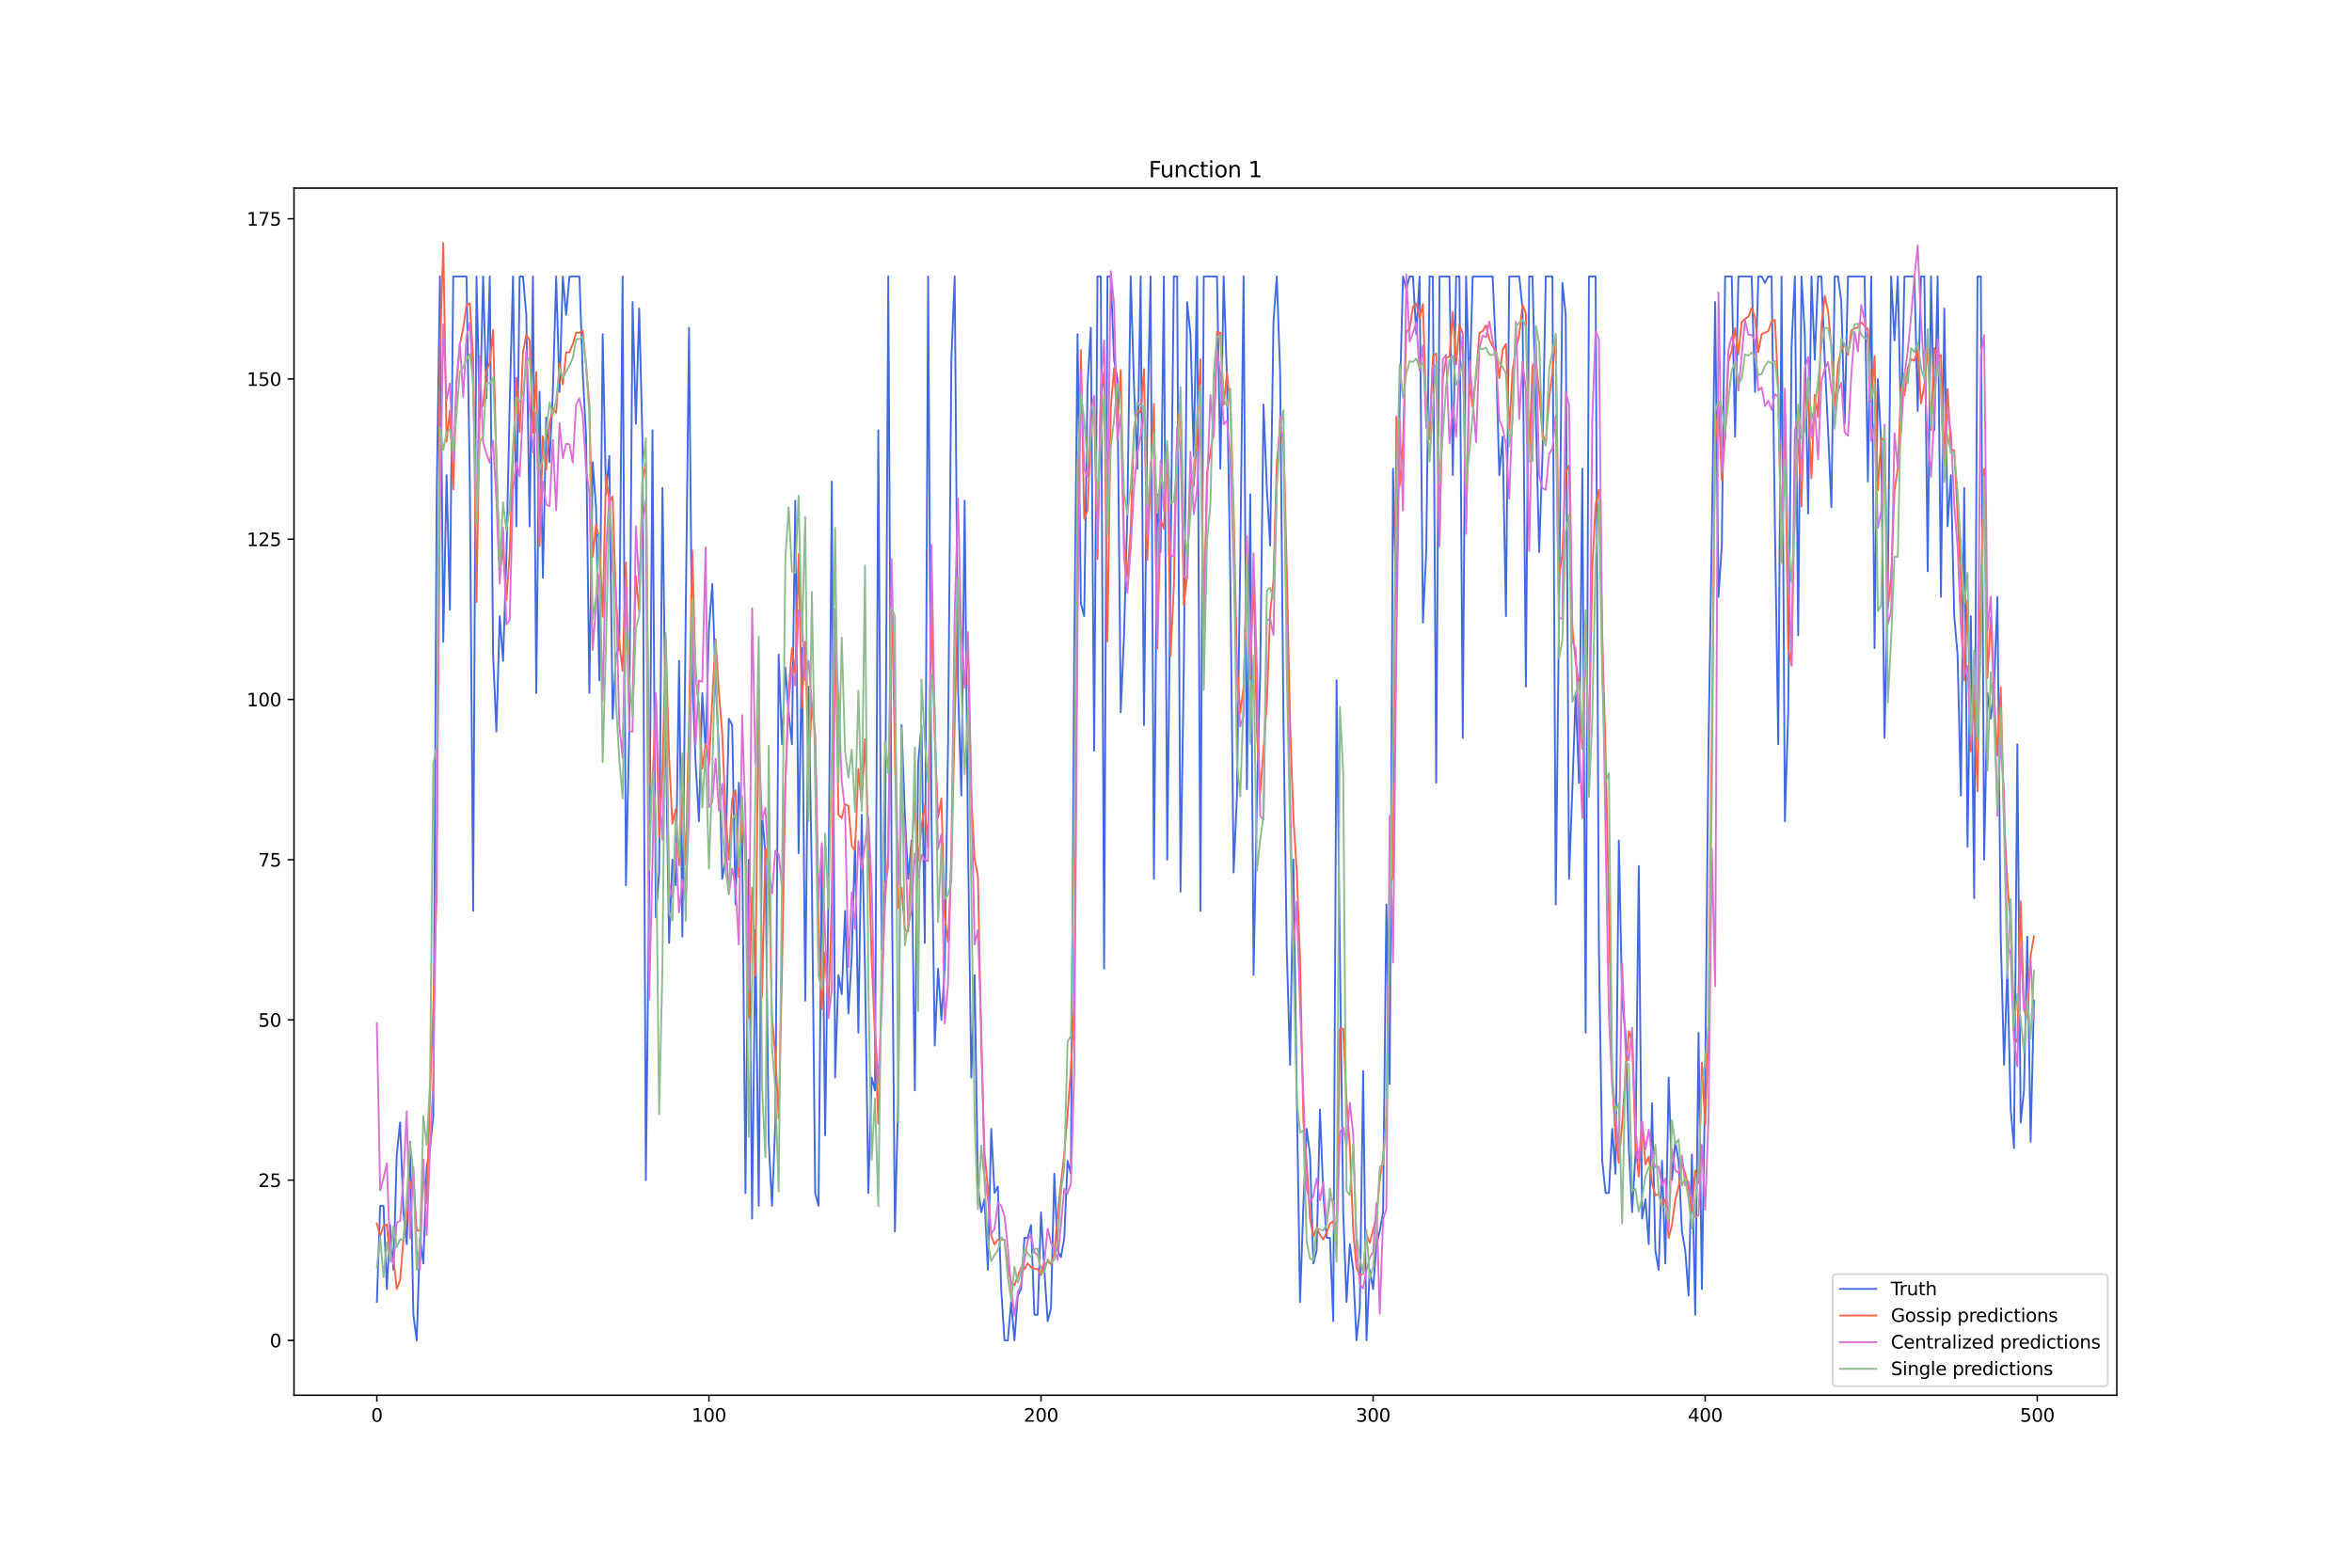 <?xml version="1.0" encoding="utf-8" standalone="no"?>
<!DOCTYPE svg PUBLIC "-//W3C//DTD SVG 1.1//EN"
  "http://www.w3.org/Graphics/SVG/1.1/DTD/svg11.dtd">
<svg xmlns:xlink="http://www.w3.org/1999/xlink" width="1296pt" height="864pt" viewBox="0 0 1296 864" xmlns="http://www.w3.org/2000/svg" version="1.1">
 <defs>
  <style type="text/css">*{stroke-linejoin: round; stroke-linecap: butt}</style>
 </defs>
 <g id="figure_1">
  <g id="patch_1">
   <path d="M 0 864 
L 1296 864 
L 1296 0 
L 0 0 
z
" style="fill: #ffffff"/>
  </g>
  <g id="axes_1">
   <g id="patch_2">
    <path d="M 162 768.96 
L 1166.4 768.96 
L 1166.4 103.68 
L 162 103.68 
z
" style="fill: #ffffff"/>
   </g>
   <g id="matplotlib.axis_1">
    <g id="xtick_1">
     <g id="line2d_1">
      <defs>
       <path id="m528d1db5fd" d="M 0 0 
L 0 3.5 
" style="stroke: #000000; stroke-width: 0.8"/>
      </defs>
      <g>
       <use xlink:href="#m528d1db5fd" x="207.655" y="768.96" style="stroke: #000000; stroke-width: 0.8"/>
      </g>
     </g>
     <g id="text_1">
      <!-- 0 -->
      <g transform="translate(204.473 783.558) scale(0.1 -0.1)">
       <defs>
        <path id="DejaVuSans-30" d="M 2034 4250 
Q 1547 4250 1301 3770 
Q 1056 3291 1056 2328 
Q 1056 1369 1301 889 
Q 1547 409 2034 409 
Q 2525 409 2770 889 
Q 3016 1369 3016 2328 
Q 3016 3291 2770 3770 
Q 2525 4250 2034 4250 
z
M 2034 4750 
Q 2819 4750 3233 4129 
Q 3647 3509 3647 2328 
Q 3647 1150 3233 529 
Q 2819 -91 2034 -91 
Q 1250 -91 836 529 
Q 422 1150 422 2328 
Q 422 3509 836 4129 
Q 1250 4750 2034 4750 
z
" transform="scale(0.016)"/>
       </defs>
       <use xlink:href="#DejaVuSans-30"/>
      </g>
     </g>
    </g>
    <g id="xtick_2">
     <g id="line2d_2">
      <g>
       <use xlink:href="#m528d1db5fd" x="390.639" y="768.96" style="stroke: #000000; stroke-width: 0.8"/>
      </g>
     </g>
     <g id="text_2">
      <!-- 100 -->
      <g transform="translate(381.095 783.558) scale(0.1 -0.1)">
       <defs>
        <path id="DejaVuSans-31" d="M 794 531 
L 1825 531 
L 1825 4091 
L 703 3866 
L 703 4441 
L 1819 4666 
L 2450 4666 
L 2450 531 
L 3481 531 
L 3481 0 
L 794 0 
L 794 531 
z
" transform="scale(0.016)"/>
       </defs>
       <use xlink:href="#DejaVuSans-31"/>
       <use xlink:href="#DejaVuSans-30" x="63.623"/>
       <use xlink:href="#DejaVuSans-30" x="127.246"/>
      </g>
     </g>
    </g>
    <g id="xtick_3">
     <g id="line2d_3">
      <g>
       <use xlink:href="#m528d1db5fd" x="573.623" y="768.96" style="stroke: #000000; stroke-width: 0.8"/>
      </g>
     </g>
     <g id="text_3">
      <!-- 200 -->
      <g transform="translate(564.079 783.558) scale(0.1 -0.1)">
       <defs>
        <path id="DejaVuSans-32" d="M 1228 531 
L 3431 531 
L 3431 0 
L 469 0 
L 469 531 
Q 828 903 1448 1529 
Q 2069 2156 2228 2338 
Q 2531 2678 2651 2914 
Q 2772 3150 2772 3378 
Q 2772 3750 2511 3984 
Q 2250 4219 1831 4219 
Q 1534 4219 1204 4116 
Q 875 4013 500 3803 
L 500 4441 
Q 881 4594 1212 4672 
Q 1544 4750 1819 4750 
Q 2544 4750 2975 4387 
Q 3406 4025 3406 3419 
Q 3406 3131 3298 2873 
Q 3191 2616 2906 2266 
Q 2828 2175 2409 1742 
Q 1991 1309 1228 531 
z
" transform="scale(0.016)"/>
       </defs>
       <use xlink:href="#DejaVuSans-32"/>
       <use xlink:href="#DejaVuSans-30" x="63.623"/>
       <use xlink:href="#DejaVuSans-30" x="127.246"/>
      </g>
     </g>
    </g>
    <g id="xtick_4">
     <g id="line2d_4">
      <g>
       <use xlink:href="#m528d1db5fd" x="756.607" y="768.96" style="stroke: #000000; stroke-width: 0.8"/>
      </g>
     </g>
     <g id="text_4">
      <!-- 300 -->
      <g transform="translate(747.063 783.558) scale(0.1 -0.1)">
       <defs>
        <path id="DejaVuSans-33" d="M 2597 2516 
Q 3050 2419 3304 2112 
Q 3559 1806 3559 1356 
Q 3559 666 3084 287 
Q 2609 -91 1734 -91 
Q 1441 -91 1130 -33 
Q 819 25 488 141 
L 488 750 
Q 750 597 1062 519 
Q 1375 441 1716 441 
Q 2309 441 2620 675 
Q 2931 909 2931 1356 
Q 2931 1769 2642 2001 
Q 2353 2234 1838 2234 
L 1294 2234 
L 1294 2753 
L 1863 2753 
Q 2328 2753 2575 2939 
Q 2822 3125 2822 3475 
Q 2822 3834 2567 4026 
Q 2313 4219 1838 4219 
Q 1578 4219 1281 4162 
Q 984 4106 628 3988 
L 628 4550 
Q 988 4650 1302 4700 
Q 1616 4750 1894 4750 
Q 2613 4750 3031 4423 
Q 3450 4097 3450 3541 
Q 3450 3153 3228 2886 
Q 3006 2619 2597 2516 
z
" transform="scale(0.016)"/>
       </defs>
       <use xlink:href="#DejaVuSans-33"/>
       <use xlink:href="#DejaVuSans-30" x="63.623"/>
       <use xlink:href="#DejaVuSans-30" x="127.246"/>
      </g>
     </g>
    </g>
    <g id="xtick_5">
     <g id="line2d_5">
      <g>
       <use xlink:href="#m528d1db5fd" x="939.591" y="768.96" style="stroke: #000000; stroke-width: 0.8"/>
      </g>
     </g>
     <g id="text_5">
      <!-- 400 -->
      <g transform="translate(930.047 783.558) scale(0.1 -0.1)">
       <defs>
        <path id="DejaVuSans-34" d="M 2419 4116 
L 825 1625 
L 2419 1625 
L 2419 4116 
z
M 2253 4666 
L 3047 4666 
L 3047 1625 
L 3713 1625 
L 3713 1100 
L 3047 1100 
L 3047 0 
L 2419 0 
L 2419 1100 
L 313 1100 
L 313 1709 
L 2253 4666 
z
" transform="scale(0.016)"/>
       </defs>
       <use xlink:href="#DejaVuSans-34"/>
       <use xlink:href="#DejaVuSans-30" x="63.623"/>
       <use xlink:href="#DejaVuSans-30" x="127.246"/>
      </g>
     </g>
    </g>
    <g id="xtick_6">
     <g id="line2d_6">
      <g>
       <use xlink:href="#m528d1db5fd" x="1122.575" y="768.96" style="stroke: #000000; stroke-width: 0.8"/>
      </g>
     </g>
     <g id="text_6">
      <!-- 500 -->
      <g transform="translate(1113.032 783.558) scale(0.1 -0.1)">
       <defs>
        <path id="DejaVuSans-35" d="M 691 4666 
L 3169 4666 
L 3169 4134 
L 1269 4134 
L 1269 2991 
Q 1406 3038 1543 3061 
Q 1681 3084 1819 3084 
Q 2600 3084 3056 2656 
Q 3513 2228 3513 1497 
Q 3513 744 3044 326 
Q 2575 -91 1722 -91 
Q 1428 -91 1123 -41 
Q 819 9 494 109 
L 494 744 
Q 775 591 1075 516 
Q 1375 441 1709 441 
Q 2250 441 2565 725 
Q 2881 1009 2881 1497 
Q 2881 1984 2565 2268 
Q 2250 2553 1709 2553 
Q 1456 2553 1204 2497 
Q 953 2441 691 2322 
L 691 4666 
z
" transform="scale(0.016)"/>
       </defs>
       <use xlink:href="#DejaVuSans-35"/>
       <use xlink:href="#DejaVuSans-30" x="63.623"/>
       <use xlink:href="#DejaVuSans-30" x="127.246"/>
      </g>
     </g>
    </g>
   </g>
   <g id="matplotlib.axis_2">
    <g id="ytick_1">
     <g id="line2d_7">
      <defs>
       <path id="macce609856" d="M 0 0 
L -3.5 0 
" style="stroke: #000000; stroke-width: 0.8"/>
      </defs>
      <g>
       <use xlink:href="#macce609856" x="162" y="738.72" style="stroke: #000000; stroke-width: 0.8"/>
      </g>
     </g>
     <g id="text_7">
      <!-- 0 -->
      <g transform="translate(148.637 742.519) scale(0.1 -0.1)">
       <use xlink:href="#DejaVuSans-30"/>
      </g>
     </g>
    </g>
    <g id="ytick_2">
     <g id="line2d_8">
      <g>
       <use xlink:href="#macce609856" x="162" y="650.411" style="stroke: #000000; stroke-width: 0.8"/>
      </g>
     </g>
     <g id="text_8">
      <!-- 25 -->
      <g transform="translate(142.275 654.21) scale(0.1 -0.1)">
       <use xlink:href="#DejaVuSans-32"/>
       <use xlink:href="#DejaVuSans-35" x="63.623"/>
      </g>
     </g>
    </g>
    <g id="ytick_3">
     <g id="line2d_9">
      <g>
       <use xlink:href="#macce609856" x="162" y="562.102" style="stroke: #000000; stroke-width: 0.8"/>
      </g>
     </g>
     <g id="text_9">
      <!-- 50 -->
      <g transform="translate(142.275 565.901) scale(0.1 -0.1)">
       <use xlink:href="#DejaVuSans-35"/>
       <use xlink:href="#DejaVuSans-30" x="63.623"/>
      </g>
     </g>
    </g>
    <g id="ytick_4">
     <g id="line2d_10">
      <g>
       <use xlink:href="#macce609856" x="162" y="473.793" style="stroke: #000000; stroke-width: 0.8"/>
      </g>
     </g>
     <g id="text_10">
      <!-- 75 -->
      <g transform="translate(142.275 477.592) scale(0.1 -0.1)">
       <defs>
        <path id="DejaVuSans-37" d="M 525 4666 
L 3525 4666 
L 3525 4397 
L 1831 0 
L 1172 0 
L 2766 4134 
L 525 4134 
L 525 4666 
z
" transform="scale(0.016)"/>
       </defs>
       <use xlink:href="#DejaVuSans-37"/>
       <use xlink:href="#DejaVuSans-35" x="63.623"/>
      </g>
     </g>
    </g>
    <g id="ytick_5">
     <g id="line2d_11">
      <g>
       <use xlink:href="#macce609856" x="162" y="385.484" style="stroke: #000000; stroke-width: 0.8"/>
      </g>
     </g>
     <g id="text_11">
      <!-- 100 -->
      <g transform="translate(135.912 389.283) scale(0.1 -0.1)">
       <use xlink:href="#DejaVuSans-31"/>
       <use xlink:href="#DejaVuSans-30" x="63.623"/>
       <use xlink:href="#DejaVuSans-30" x="127.246"/>
      </g>
     </g>
    </g>
    <g id="ytick_6">
     <g id="line2d_12">
      <g>
       <use xlink:href="#macce609856" x="162" y="297.175" style="stroke: #000000; stroke-width: 0.8"/>
      </g>
     </g>
     <g id="text_12">
      <!-- 125 -->
      <g transform="translate(135.912 300.974) scale(0.1 -0.1)">
       <use xlink:href="#DejaVuSans-31"/>
       <use xlink:href="#DejaVuSans-32" x="63.623"/>
       <use xlink:href="#DejaVuSans-35" x="127.246"/>
      </g>
     </g>
    </g>
    <g id="ytick_7">
     <g id="line2d_13">
      <g>
       <use xlink:href="#macce609856" x="162" y="208.866" style="stroke: #000000; stroke-width: 0.8"/>
      </g>
     </g>
     <g id="text_13">
      <!-- 150 -->
      <g transform="translate(135.912 212.665) scale(0.1 -0.1)">
       <use xlink:href="#DejaVuSans-31"/>
       <use xlink:href="#DejaVuSans-35" x="63.623"/>
       <use xlink:href="#DejaVuSans-30" x="127.246"/>
      </g>
     </g>
    </g>
    <g id="ytick_8">
     <g id="line2d_14">
      <g>
       <use xlink:href="#macce609856" x="162" y="120.557" style="stroke: #000000; stroke-width: 0.8"/>
      </g>
     </g>
     <g id="text_14">
      <!-- 175 -->
      <g transform="translate(135.912 124.356) scale(0.1 -0.1)">
       <use xlink:href="#DejaVuSans-31"/>
       <use xlink:href="#DejaVuSans-37" x="63.623"/>
       <use xlink:href="#DejaVuSans-35" x="127.246"/>
      </g>
     </g>
    </g>
   </g>
   <g id="line2d_15">
    <path d="M 207.655 717.526 
L 209.484 664.54 
L 211.314 664.54 
L 213.144 710.461 
L 214.974 675.138 
L 216.804 699.864 
L 218.634 636.282 
L 220.463 618.62 
L 222.293 668.073 
L 224.123 685.735 
L 225.953 629.217 
L 227.783 724.591 
L 229.613 738.72 
L 231.442 682.202 
L 233.272 696.332 
L 235.102 643.346 
L 236.932 632.749 
L 238.762 615.087 
L 240.592 275.981 
L 242.422 152.348 
L 244.251 353.693 
L 246.081 261.851 
L 247.911 336.031 
L 249.741 152.348 
L 257.06 152.348 
L 258.89 265.384 
L 260.72 502.052 
L 262.55 152.348 
L 264.38 230.06 
L 266.209 152.348 
L 268.039 219.463 
L 269.869 152.348 
L 271.699 360.758 
L 273.529 403.146 
L 275.359 339.563 
L 277.189 364.29 
L 279.018 307.772 
L 280.848 222.996 
L 282.678 152.348 
L 284.508 290.11 
L 286.338 152.348 
L 288.168 152.348 
L 289.997 173.543 
L 291.827 290.11 
L 293.657 152.348 
L 295.487 381.952 
L 297.317 215.931 
L 299.147 318.369 
L 300.976 230.06 
L 302.806 254.787 
L 304.636 215.931 
L 306.466 152.348 
L 308.296 215.931 
L 310.126 152.348 
L 311.956 173.543 
L 313.785 152.348 
L 319.275 152.348 
L 321.105 205.334 
L 322.935 240.657 
L 324.764 381.952 
L 326.594 254.787 
L 328.424 279.513 
L 330.254 374.887 
L 332.084 184.14 
L 333.914 272.449 
L 335.743 251.254 
L 337.573 396.081 
L 339.403 360.758 
L 341.233 357.225 
L 343.063 152.348 
L 344.893 487.922 
L 346.723 403.146 
L 348.552 166.478 
L 350.382 233.593 
L 352.212 170.01 
L 354.042 244.19 
L 355.872 650.411 
L 357.702 491.455 
L 359.531 237.125 
L 361.361 505.584 
L 363.191 480.858 
L 365.021 268.916 
L 366.851 406.678 
L 368.681 519.714 
L 370.51 473.793 
L 372.34 487.922 
L 374.17 364.29 
L 376 516.181 
L 377.83 339.563 
L 379.66 180.607 
L 381.489 374.887 
L 383.319 420.808 
L 385.149 452.599 
L 386.979 381.952 
L 388.809 413.743 
L 390.639 346.628 
L 392.469 321.902 
L 394.298 374.887 
L 396.128 413.743 
L 397.958 484.39 
L 399.788 473.793 
L 401.618 396.081 
L 403.448 399.614 
L 405.277 498.52 
L 407.107 431.405 
L 408.937 459.664 
L 410.767 657.476 
L 412.597 473.793 
L 414.427 671.605 
L 416.256 512.649 
L 418.086 664.54 
L 419.916 449.067 
L 421.746 470.261 
L 423.576 629.217 
L 425.406 664.54 
L 427.236 618.62 
L 429.065 360.758 
L 430.895 410.211 
L 432.725 367.822 
L 434.555 392.549 
L 436.385 410.211 
L 438.215 275.981 
L 440.044 470.261 
L 441.874 357.225 
L 443.704 551.505 
L 445.534 378.419 
L 447.364 484.39 
L 449.194 657.476 
L 451.023 664.54 
L 452.853 466.728 
L 454.683 625.685 
L 456.513 491.455 
L 458.343 265.384 
L 460.173 593.893 
L 462.003 537.376 
L 463.832 547.973 
L 465.662 502.052 
L 467.492 558.57 
L 469.322 526.778 
L 471.152 463.196 
L 472.982 569.167 
L 474.811 449.067 
L 476.641 533.843 
L 478.471 657.476 
L 480.301 593.893 
L 482.131 600.958 
L 483.961 237.125 
L 485.79 523.246 
L 487.62 487.922 
L 489.45 152.348 
L 491.28 470.261 
L 493.11 678.67 
L 494.94 604.49 
L 496.77 399.614 
L 498.599 449.067 
L 500.429 484.39 
L 502.259 463.196 
L 504.089 600.958 
L 505.919 420.808 
L 507.749 399.614 
L 509.578 519.714 
L 511.408 152.348 
L 513.238 449.067 
L 515.068 576.231 
L 516.898 533.843 
L 518.728 562.102 
L 520.557 533.843 
L 522.387 410.211 
L 524.217 198.269 
L 526.047 152.348 
L 527.877 378.419 
L 529.707 438.469 
L 531.536 275.981 
L 533.366 463.196 
L 535.196 593.893 
L 537.026 537.376 
L 538.856 653.943 
L 540.686 668.073 
L 542.516 661.008 
L 544.345 699.864 
L 546.175 622.152 
L 548.005 657.476 
L 549.835 653.943 
L 551.665 710.461 
L 553.495 738.72 
L 555.324 738.72 
L 557.154 717.526 
L 558.984 738.72 
L 560.814 713.993 
L 562.644 710.461 
L 564.474 682.202 
L 566.303 682.202 
L 568.133 675.138 
L 569.963 724.591 
L 571.793 724.591 
L 573.623 668.073 
L 575.453 699.864 
L 577.283 728.123 
L 579.112 721.058 
L 580.942 646.879 
L 582.772 689.267 
L 584.602 692.799 
L 586.432 682.202 
L 588.262 639.814 
L 590.091 646.879 
L 591.921 357.225 
L 593.751 184.14 
L 595.581 332.499 
L 597.411 339.563 
L 599.241 212.398 
L 601.07 180.607 
L 602.9 413.743 
L 604.73 152.348 
L 606.56 152.348 
L 608.39 533.843 
L 610.22 152.348 
L 612.05 152.348 
L 613.879 198.269 
L 615.709 208.866 
L 617.539 392.549 
L 619.369 350.16 
L 621.199 283.046 
L 623.029 152.348 
L 624.858 212.398 
L 626.688 258.319 
L 628.518 152.348 
L 630.348 399.614 
L 632.178 233.593 
L 634.008 152.348 
L 635.837 484.39 
L 637.667 272.449 
L 639.497 304.24 
L 641.327 152.348 
L 643.157 473.793 
L 646.817 152.348 
L 648.646 152.348 
L 650.476 491.455 
L 652.306 367.822 
L 654.136 166.478 
L 655.966 184.14 
L 657.796 251.254 
L 659.625 152.348 
L 661.455 502.052 
L 663.285 152.348 
L 670.604 152.348 
L 672.434 258.319 
L 674.264 152.348 
L 676.094 208.866 
L 677.924 318.369 
L 679.754 480.858 
L 681.583 438.469 
L 683.413 307.772 
L 685.243 152.348 
L 687.073 434.937 
L 688.903 272.449 
L 690.733 537.376 
L 692.563 442.002 
L 694.392 371.355 
L 696.222 222.996 
L 698.052 268.916 
L 699.882 300.707 
L 701.712 177.075 
L 703.542 152.348 
L 705.371 205.334 
L 707.201 396.081 
L 709.031 523.246 
L 710.861 586.829 
L 712.691 473.793 
L 714.521 600.958 
L 716.35 717.526 
L 718.18 664.54 
L 720.01 622.152 
L 721.84 636.282 
L 723.67 696.332 
L 725.5 689.267 
L 727.33 611.555 
L 729.159 657.476 
L 730.989 682.202 
L 732.819 682.202 
L 734.649 728.123 
L 736.479 374.887 
L 738.309 526.778 
L 740.138 668.073 
L 741.968 717.526 
L 743.798 685.735 
L 745.628 699.864 
L 747.458 738.72 
L 749.288 721.058 
L 751.117 590.361 
L 752.947 738.72 
L 754.777 699.864 
L 756.607 710.461 
L 758.437 685.735 
L 760.267 678.67 
L 762.097 668.073 
L 763.926 498.52 
L 765.756 597.426 
L 767.586 258.319 
L 769.416 336.031 
L 771.246 222.996 
L 773.076 152.348 
L 774.905 159.413 
L 776.735 152.348 
L 778.565 152.348 
L 780.395 184.14 
L 782.225 152.348 
L 784.055 343.096 
L 785.884 304.24 
L 787.714 152.348 
L 789.544 152.348 
L 791.374 431.405 
L 793.204 152.348 
L 798.693 152.348 
L 800.523 261.851 
L 802.353 152.348 
L 804.183 152.348 
L 806.013 406.678 
L 807.843 152.348 
L 809.672 215.931 
L 811.502 152.348 
L 822.481 152.348 
L 824.311 194.737 
L 826.141 261.851 
L 827.971 240.657 
L 829.801 339.563 
L 831.63 152.348 
L 837.12 152.348 
L 838.95 170.01 
L 840.78 378.419 
L 842.61 152.348 
L 844.439 152.348 
L 848.099 304.24 
L 849.929 251.254 
L 851.759 152.348 
L 855.418 152.348 
L 857.248 498.52 
L 859.078 336.031 
L 860.908 155.881 
L 862.738 173.543 
L 864.568 484.39 
L 866.397 434.937 
L 868.227 381.952 
L 870.057 431.405 
L 871.887 258.319 
L 873.717 569.167 
L 875.547 152.348 
L 879.206 152.348 
L 881.036 523.246 
L 882.866 639.814 
L 884.696 657.476 
L 886.526 657.476 
L 888.356 622.152 
L 890.185 646.879 
L 892.015 463.196 
L 893.845 551.505 
L 895.675 569.167 
L 897.505 632.749 
L 899.335 668.073 
L 901.164 636.282 
L 902.994 477.325 
L 904.824 671.605 
L 906.654 661.008 
L 908.484 685.735 
L 910.314 608.023 
L 912.144 689.267 
L 913.973 699.864 
L 915.803 639.814 
L 917.633 696.332 
L 919.463 593.893 
L 921.293 650.411 
L 923.123 629.217 
L 924.952 639.814 
L 926.782 678.67 
L 928.612 689.267 
L 930.442 713.993 
L 932.272 636.282 
L 934.102 724.591 
L 935.931 569.167 
L 937.761 710.461 
L 939.591 593.893 
L 941.421 410.211 
L 943.251 293.643 
L 945.081 166.478 
L 946.911 328.966 
L 948.74 300.707 
L 950.57 152.348 
L 954.23 152.348 
L 956.06 240.657 
L 957.89 152.348 
L 965.209 152.348 
L 967.039 215.931 
L 968.869 152.348 
L 970.698 152.348 
L 972.528 155.881 
L 974.358 152.348 
L 976.188 152.348 
L 978.018 290.11 
L 979.848 410.211 
L 981.678 152.348 
L 983.507 452.599 
L 985.337 392.549 
L 987.167 191.204 
L 988.997 152.348 
L 990.827 350.16 
L 992.657 152.348 
L 994.486 184.14 
L 996.316 283.046 
L 998.146 152.348 
L 999.976 198.269 
L 1001.806 152.348 
L 1003.636 152.348 
L 1005.465 198.269 
L 1007.295 237.125 
L 1009.125 279.513 
L 1010.955 152.348 
L 1012.785 152.348 
L 1014.615 166.478 
L 1016.444 233.593 
L 1018.274 152.348 
L 1027.424 152.348 
L 1029.253 265.384 
L 1031.083 152.348 
L 1032.913 357.225 
L 1034.743 208.866 
L 1036.573 244.19 
L 1038.403 406.678 
L 1040.232 321.902 
L 1042.062 152.348 
L 1043.892 187.672 
L 1045.722 152.348 
L 1047.552 237.125 
L 1049.382 152.348 
L 1054.871 152.348 
L 1056.701 226.528 
L 1058.531 152.348 
L 1060.361 152.348 
L 1062.191 314.837 
L 1064.02 152.348 
L 1065.85 237.125 
L 1067.68 152.348 
L 1069.51 328.966 
L 1071.34 170.01 
L 1073.17 290.11 
L 1074.999 261.851 
L 1076.829 339.563 
L 1078.659 360.758 
L 1080.489 438.469 
L 1082.319 268.916 
L 1084.149 466.728 
L 1085.978 339.563 
L 1087.808 494.987 
L 1089.638 152.348 
L 1091.468 152.348 
L 1093.298 473.793 
L 1095.128 381.952 
L 1096.958 396.081 
L 1098.787 378.419 
L 1100.617 328.966 
L 1102.447 516.181 
L 1104.277 586.829 
L 1106.107 533.843 
L 1107.937 611.555 
L 1109.766 632.749 
L 1111.596 410.211 
L 1113.426 618.62 
L 1115.256 600.958 
L 1117.086 516.181 
L 1118.916 629.217 
L 1120.745 551.505 
L 1120.745 551.505 
" clip-path="url(#p5a44aff1ac)" style="fill: none; stroke: #4169e1; stroke-linecap: square"/>
   </g>
   <g id="line2d_16">
    <path d="M 207.655 674.279 
L 209.484 681.279 
L 211.314 675.639 
L 213.144 674.801 
L 214.974 694.76 
L 216.804 693.776 
L 218.634 710.382 
L 220.463 705.545 
L 222.293 683.251 
L 224.123 670.405 
L 225.953 654.101 
L 227.783 648.105 
L 229.613 678.144 
L 231.442 678.311 
L 233.272 647.158 
L 235.102 662.99 
L 236.932 603.247 
L 238.762 554.982 
L 240.592 492.666 
L 242.422 194.741 
L 244.251 133.92 
L 246.081 243.33 
L 247.911 226.404 
L 249.741 269.65 
L 251.571 211.912 
L 253.401 189.995 
L 255.23 180.841 
L 257.06 168.202 
L 258.89 167.139 
L 260.72 197.806 
L 262.55 331.751 
L 264.38 221.382 
L 266.209 223.826 
L 268.039 204.422 
L 269.869 200.023 
L 271.699 181.898 
L 273.529 255.188 
L 275.359 315.038 
L 277.189 303.314 
L 279.018 330.835 
L 280.848 305.228 
L 282.678 251.756 
L 284.508 208.285 
L 286.338 238.19 
L 288.168 194.372 
L 289.997 184.509 
L 291.827 187.427 
L 293.657 238.423 
L 295.487 205.089 
L 297.317 300.874 
L 299.147 240.389 
L 300.976 258.888 
L 302.806 233.35 
L 304.636 225.073 
L 306.466 227.553 
L 308.296 200.458 
L 310.126 211.834 
L 311.956 194.182 
L 313.785 194.121 
L 315.615 189.714 
L 317.445 183.326 
L 319.275 183.42 
L 321.105 182.195 
L 322.935 201.319 
L 324.764 222.979 
L 326.594 306.862 
L 328.424 289.134 
L 330.254 297.645 
L 332.084 339.893 
L 333.914 262.219 
L 335.743 276.654 
L 337.573 273.674 
L 339.403 331.396 
L 341.233 353.921 
L 343.063 369.854 
L 344.893 309.993 
L 346.723 388.467 
L 348.552 385.06 
L 350.382 317.534 
L 352.212 337.074 
L 354.042 264.774 
L 355.872 255.018 
L 357.702 432.504 
L 359.531 433.458 
L 361.361 383.402 
L 363.191 461.084 
L 365.021 424.347 
L 366.851 352.642 
L 368.681 417.407 
L 370.51 454.04 
L 372.34 445.919 
L 374.17 476.872 
L 376 436.279 
L 377.83 476.444 
L 379.66 399.019 
L 381.489 303.457 
L 383.319 373.371 
L 385.149 389.011 
L 386.979 423.575 
L 388.809 410.163 
L 390.639 421.889 
L 392.469 385.636 
L 394.298 352.394 
L 396.128 381.572 
L 397.958 404.049 
L 399.788 448.705 
L 401.618 473.783 
L 403.448 440.416 
L 405.277 435.521 
L 407.107 483.452 
L 408.937 450.767 
L 410.767 464.466 
L 412.597 561.167 
L 414.427 489.205 
L 416.256 537.707 
L 418.086 380.451 
L 419.916 549.477 
L 421.746 467.247 
L 423.576 478.806 
L 425.406 560.687 
L 427.236 581.315 
L 429.065 616.529 
L 430.895 535.183 
L 432.725 432.983 
L 434.555 381.274 
L 436.385 357.245 
L 438.215 371.522 
L 440.044 305.409 
L 441.874 390.171 
L 443.704 353.469 
L 445.534 424.944 
L 447.364 387.672 
L 449.194 404.805 
L 451.023 508.779 
L 452.853 556.133 
L 454.683 524.853 
L 456.513 557.124 
L 458.343 495.991 
L 460.173 335.852 
L 462.003 448.999 
L 463.832 450.906 
L 465.662 443.092 
L 467.492 444.244 
L 469.322 466.247 
L 471.152 468.668 
L 472.982 423.79 
L 474.811 442.705 
L 476.641 407.373 
L 478.471 460.24 
L 480.301 528.189 
L 482.131 571.943 
L 483.961 619.302 
L 485.79 543.442 
L 487.62 498.71 
L 489.45 468.991 
L 491.28 323.083 
L 493.11 415.057 
L 494.94 500.359 
L 496.77 489.235 
L 498.599 512.585 
L 500.429 513.274 
L 502.259 469.742 
L 504.089 442.123 
L 505.919 474.537 
L 507.749 455.516 
L 509.578 443.451 
L 511.408 467.257 
L 513.238 336.425 
L 515.068 406.652 
L 516.898 450.456 
L 518.728 439.959 
L 520.557 505.473 
L 522.387 519.205 
L 524.217 476.822 
L 527.877 322.381 
L 531.536 376.958 
L 533.366 358.941 
L 535.196 438.171 
L 537.026 473.246 
L 538.856 483.288 
L 540.686 574.341 
L 542.516 635.802 
L 544.345 654.582 
L 546.175 680.885 
L 548.005 685.877 
L 549.835 683.161 
L 553.495 683.265 
L 555.324 698.533 
L 557.154 706.736 
L 558.984 708.307 
L 562.644 698.616 
L 564.474 699.512 
L 566.303 696.232 
L 568.133 698.497 
L 569.963 699.217 
L 571.793 699.426 
L 573.623 702.818 
L 575.453 696.977 
L 577.283 695.458 
L 579.112 696.631 
L 580.942 690.796 
L 582.772 669.607 
L 584.602 652.161 
L 586.432 636.045 
L 588.262 614.17 
L 590.091 588.852 
L 591.921 553.977 
L 593.751 305.782 
L 595.581 192.946 
L 597.411 286.004 
L 599.241 281.313 
L 601.07 238.822 
L 602.9 222.639 
L 604.73 308.084 
L 606.56 219.893 
L 608.39 204.766 
L 610.22 353.45 
L 612.05 224.847 
L 613.879 202.874 
L 615.709 234.638 
L 617.539 203.992 
L 619.369 298.505 
L 621.199 317.851 
L 623.029 291.826 
L 624.858 236.465 
L 626.688 225.889 
L 628.518 227.559 
L 630.348 203.394 
L 632.178 308.587 
L 634.008 263.947 
L 635.837 222.584 
L 637.667 357.347 
L 639.497 286.504 
L 641.327 291.437 
L 643.157 245.349 
L 644.987 361.6 
L 646.817 323.173 
L 648.646 237.917 
L 650.476 220.945 
L 652.306 333.681 
L 654.136 317.625 
L 655.966 264.051 
L 657.796 267.995 
L 659.625 240.489 
L 661.455 197.963 
L 663.285 345.698 
L 665.115 260.237 
L 666.945 249.563 
L 668.775 237.721 
L 670.604 182.902 
L 672.434 183.389 
L 674.264 223.016 
L 676.094 205.501 
L 677.924 223.569 
L 679.754 281.075 
L 681.583 365.25 
L 683.413 392.87 
L 685.243 378.859 
L 687.073 322.291 
L 688.903 374.437 
L 690.733 316.802 
L 692.563 402.933 
L 694.392 437.629 
L 698.052 387.51 
L 699.882 338.09 
L 701.712 319.555 
L 703.542 254.77 
L 705.371 236.938 
L 707.201 240.212 
L 709.031 312.918 
L 710.861 398.86 
L 712.691 450.338 
L 714.521 479.783 
L 716.35 528.955 
L 718.18 617.997 
L 720.01 640.791 
L 721.84 671.465 
L 723.67 681.312 
L 725.5 676.736 
L 727.33 680.559 
L 729.159 683.119 
L 730.989 679.331 
L 732.819 674.305 
L 734.649 673.002 
L 736.479 687.162 
L 738.309 566.936 
L 740.138 566.967 
L 741.968 606.828 
L 743.798 632.114 
L 745.628 677.949 
L 747.458 698.664 
L 749.288 703.32 
L 751.117 701.962 
L 752.947 680.497 
L 754.777 684.979 
L 758.437 670.682 
L 760.267 650.234 
L 762.097 638.239 
L 763.926 615.676 
L 765.756 489.147 
L 767.586 482.596 
L 769.416 229.696 
L 771.246 267.624 
L 773.076 244.548 
L 774.905 183.021 
L 776.735 181.244 
L 778.565 169.079 
L 780.395 167.324 
L 782.225 175.244 
L 784.055 167.573 
L 785.884 226.79 
L 787.714 242.157 
L 789.544 196.296 
L 791.374 194.801 
L 793.204 295.991 
L 795.034 208.387 
L 796.864 197.332 
L 798.693 196.53 
L 800.523 171.912 
L 802.353 200.797 
L 804.183 179.101 
L 806.013 183.937 
L 807.843 287.474 
L 809.672 211.016 
L 811.502 224.542 
L 813.332 206.887 
L 815.162 183.643 
L 816.992 182.44 
L 818.822 179.288 
L 820.651 187.063 
L 822.481 190.847 
L 824.311 193.172 
L 826.141 208.48 
L 827.971 192.864 
L 829.801 189.589 
L 831.63 237.351 
L 833.46 204.194 
L 835.29 192.508 
L 837.12 184.546 
L 838.95 167.96 
L 840.78 172.81 
L 842.61 250.682 
L 844.439 201.478 
L 846.269 198.789 
L 848.099 215.814 
L 849.929 238.733 
L 851.759 244.918 
L 853.589 219.572 
L 855.418 205.418 
L 857.248 186.206 
L 859.078 317.74 
L 860.908 304.996 
L 862.738 260.476 
L 864.568 256.407 
L 866.397 345.44 
L 868.227 364.777 
L 870.057 376.297 
L 871.887 412.726 
L 873.717 345.237 
L 875.547 412.406 
L 877.377 313.416 
L 879.206 278.122 
L 881.036 269.882 
L 882.866 350.367 
L 884.696 414.654 
L 886.526 500.784 
L 888.356 595.203 
L 890.185 626.35 
L 892.015 640.796 
L 893.845 619.437 
L 895.675 592.245 
L 897.505 568.272 
L 899.335 574.413 
L 901.164 630.761 
L 902.994 648.413 
L 904.824 618.714 
L 906.654 641.786 
L 908.484 637.455 
L 910.314 652.092 
L 912.144 658.836 
L 913.973 657.979 
L 915.803 664.372 
L 917.633 660.889 
L 919.463 682.328 
L 921.293 674.806 
L 923.123 661.18 
L 924.952 653.922 
L 926.782 640.779 
L 928.612 646.778 
L 930.442 655.004 
L 932.272 667.91 
L 934.102 645.14 
L 935.931 652.159 
L 937.761 585.669 
L 939.591 620.174 
L 941.421 566.455 
L 945.081 244.134 
L 946.911 222.633 
L 948.74 264.639 
L 950.57 240.755 
L 952.4 199.399 
L 954.23 193.141 
L 956.06 180.928 
L 957.89 195.301 
L 959.719 177.561 
L 961.549 175.75 
L 963.379 174.51 
L 965.209 169.745 
L 967.039 174.828 
L 968.869 194.022 
L 970.698 184.161 
L 974.358 182.513 
L 976.188 177.131 
L 978.018 176.283 
L 979.848 214.088 
L 981.678 309.511 
L 983.507 231.026 
L 985.337 357.542 
L 987.167 366.834 
L 988.997 265.145 
L 990.827 242.031 
L 992.657 279.115 
L 994.486 210.662 
L 996.316 221.28 
L 998.146 263.544 
L 999.976 217.556 
L 1001.806 229.923 
L 1003.636 179.229 
L 1005.465 163.023 
L 1007.295 171.597 
L 1009.125 191.89 
L 1010.955 226.195 
L 1012.785 200.459 
L 1014.615 193.1 
L 1016.444 189.561 
L 1018.274 195.667 
L 1020.104 182.066 
L 1021.934 181.094 
L 1023.764 180.579 
L 1025.594 177.624 
L 1027.424 179.694 
L 1029.253 181.333 
L 1031.083 221.471 
L 1032.913 196.146 
L 1034.743 270.26 
L 1036.573 241.528 
L 1038.403 242.726 
L 1040.232 335.362 
L 1042.062 317.424 
L 1043.892 270.628 
L 1045.722 258.299 
L 1047.552 213.634 
L 1049.382 217.934 
L 1051.211 203.063 
L 1053.041 197.927 
L 1054.871 198.879 
L 1056.701 192.581 
L 1058.531 222.389 
L 1060.361 212.294 
L 1062.191 191.039 
L 1064.02 237.105 
L 1065.85 191.816 
L 1067.68 197.433 
L 1069.51 195.63 
L 1071.34 251.603 
L 1073.17 214.379 
L 1074.999 247.859 
L 1076.829 248.16 
L 1080.489 319.513 
L 1082.319 374.93 
L 1084.149 330.644 
L 1085.978 414.149 
L 1087.808 383.128 
L 1089.638 436.013 
L 1091.468 325.455 
L 1093.298 258.394 
L 1095.128 373.624 
L 1096.958 340.127 
L 1098.787 384.055 
L 1100.617 416.48 
L 1102.447 378.812 
L 1104.277 451.67 
L 1106.107 485.932 
L 1107.937 509.919 
L 1109.766 571.45 
L 1111.596 574.505 
L 1113.426 496.801 
L 1115.256 556.513 
L 1117.086 560.951 
L 1118.916 526.779 
L 1120.745 515.969 
L 1120.745 515.969 
" clip-path="url(#p5a44aff1ac)" style="fill: none; stroke: #ff6347; stroke-linecap: square"/>
   </g>
   <g id="line2d_17">
    <path d="M 207.655 564.018 
L 209.484 656.145 
L 211.314 649.512 
L 213.144 641.066 
L 214.974 690.675 
L 216.804 696.616 
L 218.634 673.926 
L 220.463 672.86 
L 222.293 648.731 
L 224.123 612.402 
L 225.953 682.549 
L 227.783 643.301 
L 229.613 689.347 
L 231.442 699.585 
L 233.272 639.069 
L 235.102 680.694 
L 236.932 633.443 
L 238.762 595.315 
L 240.592 471.374 
L 242.422 282.879 
L 244.251 178.758 
L 246.081 220.438 
L 247.911 211.362 
L 249.741 254.989 
L 251.571 208.944 
L 253.401 188.82 
L 255.23 218.75 
L 257.06 185.315 
L 258.89 177.952 
L 260.72 214.375 
L 262.55 288.809 
L 264.38 196.184 
L 266.209 243.624 
L 268.039 250.239 
L 269.869 254.978 
L 271.699 242.822 
L 273.529 275.464 
L 275.359 321.615 
L 277.189 290.703 
L 279.018 344.088 
L 280.848 341.867 
L 282.678 269.351 
L 284.508 254.931 
L 286.338 262.557 
L 288.168 225.268 
L 289.997 193.297 
L 291.827 224.977 
L 293.657 249.448 
L 295.487 228.292 
L 297.317 296.13 
L 299.147 265.392 
L 300.976 278.038 
L 302.806 279.013 
L 304.636 242.502 
L 306.466 281.362 
L 308.296 233.229 
L 310.126 252.469 
L 311.956 244.616 
L 313.785 244.841 
L 315.615 254.941 
L 317.445 223.062 
L 319.275 219.527 
L 321.105 228.913 
L 322.935 258.779 
L 324.764 271.667 
L 326.594 358.253 
L 328.424 333.267 
L 330.254 316.789 
L 332.084 386.001 
L 333.914 303.842 
L 335.743 272.709 
L 337.573 314.592 
L 339.403 324.641 
L 341.233 399.755 
L 343.063 417.889 
L 344.893 318.787 
L 346.723 402.782 
L 348.552 403.366 
L 350.382 290.054 
L 352.212 322.125 
L 354.042 287.465 
L 355.872 275.416 
L 357.702 550.893 
L 359.531 475.305 
L 361.361 381.915 
L 363.191 436.741 
L 365.021 462.786 
L 366.851 383.466 
L 368.681 486.873 
L 370.51 494.517 
L 372.34 464.466 
L 374.17 502.889 
L 376 484.797 
L 377.83 496.804 
L 379.66 449.718 
L 381.489 338.807 
L 383.319 410.128 
L 385.149 375.033 
L 386.979 375.754 
L 388.809 301.649 
L 390.639 444.792 
L 392.469 442.017 
L 394.298 418.167 
L 396.128 446.826 
L 397.958 431.997 
L 399.788 459.962 
L 401.618 492.903 
L 403.448 478.688 
L 405.277 487.725 
L 407.107 520.611 
L 408.937 394.145 
L 410.767 450.602 
L 412.597 546.031 
L 414.427 335.29 
L 416.256 421.031 
L 418.086 409.733 
L 419.916 451.688 
L 421.746 445.237 
L 423.576 479.327 
L 425.406 492.454 
L 427.236 468.759 
L 429.065 470.757 
L 430.895 489 
L 432.725 432.714 
L 434.555 387.795 
L 436.385 367.922 
L 438.215 377.766 
L 440.044 336.425 
L 441.874 342.491 
L 443.704 374.931 
L 445.534 364.112 
L 447.364 387.974 
L 449.194 405.66 
L 451.023 496.34 
L 452.853 464.609 
L 454.683 516.376 
L 456.513 561.167 
L 458.343 545.121 
L 460.173 347.185 
L 462.003 385.349 
L 463.832 430.545 
L 465.662 446.989 
L 467.492 532.969 
L 469.322 491.739 
L 471.152 512.004 
L 472.982 463.519 
L 474.811 479.185 
L 476.641 465.453 
L 478.471 449.832 
L 480.301 488.096 
L 482.131 564.052 
L 483.961 597.496 
L 485.79 557.208 
L 487.62 489.112 
L 489.45 477.431 
L 491.28 308.298 
L 493.11 387.482 
L 494.94 487.149 
L 496.77 441.517 
L 498.599 457.538 
L 500.429 510.684 
L 502.259 501.593 
L 504.089 470.341 
L 505.919 484.265 
L 507.749 470.964 
L 509.578 473.913 
L 511.408 474.631 
L 513.238 300.222 
L 515.068 398.551 
L 516.898 467.874 
L 518.728 459.864 
L 520.557 564.013 
L 522.387 542.392 
L 524.217 466.059 
L 526.047 338.409 
L 527.877 274.674 
L 529.707 350.528 
L 531.536 378.975 
L 533.366 348.386 
L 537.026 520.506 
L 538.856 512.481 
L 540.686 566.744 
L 542.516 648.321 
L 544.345 660.792 
L 546.175 679.722 
L 548.005 677.377 
L 549.835 662.957 
L 551.665 664.553 
L 553.495 670.104 
L 555.324 687.4 
L 557.154 709.674 
L 558.984 725.156 
L 560.814 712.239 
L 562.644 707.863 
L 564.474 694.656 
L 566.303 683.368 
L 568.133 680.772 
L 569.963 690.235 
L 571.793 691.779 
L 573.623 699.791 
L 575.453 695.687 
L 577.283 677.151 
L 579.112 685.096 
L 580.942 688.05 
L 582.772 694.448 
L 586.432 655.265 
L 588.262 657.798 
L 590.091 652.291 
L 591.921 591.001 
L 593.751 344.425 
L 595.581 205.094 
L 597.411 258.383 
L 599.241 262.71 
L 601.07 226.169 
L 602.9 218.3 
L 604.73 301.819 
L 606.56 213.771 
L 608.39 187.606 
L 610.22 281.918 
L 612.05 149.428 
L 613.879 167.653 
L 615.709 242.795 
L 617.539 228.487 
L 619.369 306.607 
L 621.199 326.69 
L 623.029 302.557 
L 624.858 268.292 
L 626.688 249.657 
L 628.518 240.246 
L 630.348 225.651 
L 632.178 296.006 
L 634.008 255.612 
L 635.837 242.517 
L 637.667 352.26 
L 639.497 253.757 
L 641.327 281.472 
L 643.157 249.14 
L 644.987 305.927 
L 646.817 306.579 
L 648.646 235.497 
L 650.476 247.423 
L 652.306 317.568 
L 654.136 318.588 
L 655.966 249.021 
L 657.796 283.385 
L 659.625 269.784 
L 661.455 228.952 
L 663.285 346.703 
L 665.115 268.443 
L 666.945 217.768 
L 668.775 240.749 
L 670.604 192.841 
L 672.434 205.403 
L 674.264 233.842 
L 676.094 231.881 
L 677.924 252.129 
L 679.754 311.259 
L 681.583 375.363 
L 683.413 400.433 
L 685.243 394.488 
L 687.073 295.209 
L 688.903 371.632 
L 690.733 304.879 
L 692.563 367.453 
L 694.392 449.743 
L 696.222 451.737 
L 698.052 341.987 
L 699.882 341.033 
L 701.712 349.922 
L 703.542 266.628 
L 705.371 229.016 
L 707.201 246.016 
L 709.031 347.168 
L 712.691 524.184 
L 714.521 496.942 
L 716.35 554.493 
L 718.18 602.676 
L 720.01 655.298 
L 721.84 662.86 
L 723.67 659.199 
L 725.5 649.569 
L 727.33 661.508 
L 729.159 651.597 
L 730.989 674.503 
L 732.819 660.72 
L 734.649 661.347 
L 736.479 686.606 
L 738.309 623.944 
L 740.138 621.448 
L 741.968 631.314 
L 743.798 607.739 
L 745.628 624.923 
L 747.458 688.403 
L 749.288 707.787 
L 751.117 710.09 
L 752.947 700.171 
L 754.777 692.964 
L 756.607 690.251 
L 758.437 663.161 
L 760.267 723.996 
L 762.097 672.142 
L 763.926 666.232 
L 765.756 449.462 
L 767.586 530.521 
L 769.416 358.165 
L 771.246 230.796 
L 773.076 281.423 
L 774.905 151.298 
L 776.735 188.252 
L 778.565 183.451 
L 780.395 177.549 
L 782.225 204.257 
L 784.055 190.56 
L 785.884 235.766 
L 787.714 234.997 
L 789.544 201.423 
L 791.374 201.617 
L 793.204 301.135 
L 795.034 198.105 
L 796.864 195.516 
L 798.693 244.4 
L 800.523 222.326 
L 802.353 240.704 
L 804.183 199.341 
L 806.013 184.738 
L 807.843 294.23 
L 809.672 198.89 
L 811.502 219.385 
L 813.332 243.619 
L 815.162 191.967 
L 816.992 184.905 
L 818.822 185.905 
L 820.651 177.219 
L 824.311 198.382 
L 826.141 231.299 
L 827.971 235.681 
L 829.801 244.972 
L 831.63 274.752 
L 835.29 177.327 
L 837.12 230.979 
L 838.95 199.443 
L 840.78 214.875 
L 842.61 303.691 
L 844.439 218.44 
L 846.269 185.17 
L 848.099 261.865 
L 849.929 268.964 
L 851.759 269.978 
L 853.589 250.226 
L 855.418 247.13 
L 857.248 229.045 
L 859.078 340.462 
L 860.908 341.082 
L 862.738 215.955 
L 864.568 222.887 
L 866.397 353.612 
L 868.227 357.466 
L 870.057 406.209 
L 871.887 450.909 
L 873.717 343.268 
L 875.547 426.367 
L 877.377 231.009 
L 879.206 182.429 
L 881.036 186.718 
L 882.866 352.825 
L 884.696 459.498 
L 886.526 559.116 
L 888.356 598.741 
L 890.185 613.822 
L 892.015 634.689 
L 893.845 531.305 
L 895.675 577.964 
L 897.505 584.508 
L 899.335 566.41 
L 901.164 622.322 
L 902.994 639.916 
L 904.824 618.001 
L 906.654 633.473 
L 908.484 622.567 
L 910.314 637.504 
L 912.144 643.386 
L 913.973 642.965 
L 915.803 653.518 
L 917.633 649.587 
L 919.463 678.207 
L 921.293 633.071 
L 923.123 645.173 
L 924.952 646.393 
L 926.782 636.959 
L 928.612 653.402 
L 930.442 651.13 
L 932.272 661.738 
L 934.102 670.888 
L 935.931 669.699 
L 937.761 630.889 
L 939.591 666.679 
L 941.421 616.402 
L 943.251 467.722 
L 945.081 543.573 
L 946.911 161.206 
L 948.74 260.106 
L 950.57 239.477 
L 952.4 192.825 
L 954.23 185.531 
L 956.06 191.664 
L 957.89 215.307 
L 961.549 176.588 
L 963.379 184.464 
L 965.209 184.557 
L 967.039 187.564 
L 968.869 215.244 
L 970.698 213.458 
L 972.528 223.792 
L 974.358 220.752 
L 976.188 225.882 
L 978.018 217.192 
L 979.848 218.809 
L 981.678 296.298 
L 983.507 214.149 
L 985.337 308.645 
L 987.167 366.336 
L 988.997 237.735 
L 990.827 226.323 
L 992.657 263.911 
L 994.486 202.933 
L 996.316 196.761 
L 998.146 241.338 
L 999.976 225.139 
L 1001.806 253.075 
L 1003.636 210.23 
L 1005.465 203.522 
L 1007.295 199.62 
L 1009.125 214.421 
L 1010.955 225.823 
L 1012.785 215.381 
L 1014.615 210.88 
L 1016.444 238.242 
L 1018.274 240.153 
L 1020.104 206.855 
L 1021.934 182.896 
L 1023.764 193.7 
L 1025.594 168.081 
L 1027.424 176.132 
L 1029.253 189.565 
L 1031.083 242.944 
L 1032.913 233.484 
L 1034.743 290.901 
L 1036.573 281.819 
L 1038.403 234.067 
L 1040.232 344.144 
L 1042.062 336.941 
L 1043.892 238.71 
L 1045.722 257.616 
L 1047.552 238.051 
L 1049.382 206.718 
L 1051.211 193.303 
L 1053.041 174.536 
L 1054.871 152.473 
L 1056.701 135.35 
L 1058.531 176.878 
L 1060.361 206.341 
L 1062.191 239.399 
L 1064.02 262.775 
L 1065.85 228.254 
L 1067.68 186.875 
L 1069.51 215.023 
L 1071.34 264.357 
L 1073.17 225.659 
L 1074.999 238.421 
L 1076.829 278.176 
L 1078.659 301.054 
L 1080.489 344.789 
L 1082.319 372.372 
L 1084.149 366.997 
L 1085.978 407.795 
L 1087.808 376.953 
L 1089.638 400.997 
L 1091.468 195.76 
L 1093.298 184.69 
L 1095.128 347.68 
L 1096.958 328.832 
L 1098.787 378.407 
L 1100.617 449.687 
L 1102.447 407.359 
L 1104.277 437.361 
L 1106.107 520.187 
L 1107.937 525.817 
L 1109.766 573.368 
L 1111.596 587.732 
L 1113.426 522.212 
L 1115.256 556.475 
L 1117.086 551.096 
L 1118.916 529.578 
L 1120.745 561.985 
L 1120.745 561.985 
" clip-path="url(#p5a44aff1ac)" style="fill: none; stroke: #da70d6; stroke-linecap: square"/>
   </g>
   <g id="line2d_18">
    <path d="M 207.655 698.47 
L 209.484 681.59 
L 211.314 703.898 
L 213.144 684.665 
L 214.974 695.371 
L 216.804 675.893 
L 218.634 687.351 
L 220.463 683.015 
L 222.293 683.286 
L 224.123 660.416 
L 225.953 629.68 
L 227.783 646.52 
L 229.613 699.925 
L 231.442 684.716 
L 233.272 615.04 
L 235.102 630.98 
L 236.932 597.564 
L 238.762 420.612 
L 240.592 411.758 
L 242.422 235.619 
L 244.251 248.02 
L 246.081 238.453 
L 247.911 236.586 
L 249.741 248.574 
L 251.571 227.752 
L 253.401 204.966 
L 255.23 202.371 
L 257.06 198.1 
L 258.89 195.107 
L 260.72 210.075 
L 262.55 288.549 
L 264.38 243.494 
L 266.209 240.651 
L 268.039 210.775 
L 269.869 211.438 
L 271.699 208.167 
L 273.529 250.561 
L 275.359 312.375 
L 277.189 276.78 
L 279.018 292.368 
L 280.848 280.029 
L 282.678 246.763 
L 284.508 219.273 
L 286.338 221.563 
L 288.168 216.648 
L 289.997 200.053 
L 291.827 196.734 
L 293.657 225.535 
L 295.487 227.831 
L 297.317 259.167 
L 299.147 252.908 
L 300.976 238.159 
L 302.806 221.814 
L 304.636 228.728 
L 306.466 220.679 
L 308.296 202.899 
L 310.126 208.502 
L 311.956 204.802 
L 313.785 201.425 
L 315.615 197.207 
L 317.445 186.992 
L 319.275 186.805 
L 321.105 185.488 
L 322.935 200.951 
L 324.764 229.089 
L 326.594 341.003 
L 328.424 329.051 
L 330.254 294.042 
L 332.084 420.057 
L 333.914 354.456 
L 335.743 278.849 
L 337.573 299.19 
L 339.403 385.901 
L 341.233 418.706 
L 343.063 440.052 
L 344.893 345.668 
L 346.723 374.379 
L 348.552 394.956 
L 350.382 346.242 
L 352.212 339.297 
L 354.042 259.32 
L 355.872 241.504 
L 357.702 479.563 
L 359.531 425.336 
L 361.361 447.857 
L 363.191 614.019 
L 365.021 533.07 
L 366.851 348.873 
L 368.681 502.872 
L 370.51 507.285 
L 372.34 448.609 
L 374.17 472.317 
L 376 415.225 
L 377.83 507.512 
L 379.66 414.028 
L 381.489 330.189 
L 383.319 368.418 
L 385.149 390.351 
L 386.979 445.088 
L 388.809 412.867 
L 390.639 478.792 
L 392.469 427.478 
L 394.298 353.641 
L 396.128 427.585 
L 397.958 455.171 
L 399.788 479.525 
L 401.618 492.407 
L 403.448 451.653 
L 405.277 448.567 
L 407.107 477.718 
L 408.937 438.706 
L 410.767 477.547 
L 412.597 626.655 
L 414.427 539.683 
L 416.256 435.593 
L 418.086 350.837 
L 419.916 599.445 
L 421.746 637.642 
L 423.576 410.959 
L 425.406 577.279 
L 427.236 600.671 
L 429.065 656.681 
L 432.725 308.629 
L 434.555 279.636 
L 436.385 314.923 
L 438.215 315.659 
L 440.044 273.156 
L 441.874 353.404 
L 443.704 284.884 
L 445.534 452.36 
L 447.364 326.216 
L 451.023 537.798 
L 452.853 545.183 
L 454.683 459.395 
L 456.513 500.425 
L 458.343 417.406 
L 460.173 290.954 
L 462.003 431.523 
L 463.832 351.337 
L 465.662 414.324 
L 467.492 428.57 
L 469.322 413.108 
L 471.152 447.423 
L 472.982 380.737 
L 474.811 447.146 
L 476.641 311.709 
L 478.471 543.029 
L 480.301 639.18 
L 482.131 605.489 
L 483.961 664.841 
L 485.79 526.849 
L 487.62 408.366 
L 489.45 426.103 
L 491.28 335.028 
L 493.11 339.874 
L 494.94 618.466 
L 496.77 401.263 
L 498.599 521.023 
L 500.429 509.352 
L 502.259 486.669 
L 504.089 412.037 
L 505.919 557.2 
L 507.749 374.39 
L 509.578 408.14 
L 511.408 431.031 
L 513.238 372.015 
L 515.068 389.92 
L 516.898 508.132 
L 518.728 465.777 
L 520.557 495.531 
L 522.387 493.009 
L 524.217 485.628 
L 526.047 360.15 
L 527.877 318.109 
L 529.707 378.776 
L 531.536 426.72 
L 533.366 391.471 
L 535.196 487.627 
L 537.026 616.288 
L 538.856 666.481 
L 540.686 631.306 
L 542.516 651.405 
L 544.345 684.922 
L 546.175 695.1 
L 548.005 691.649 
L 549.835 689.22 
L 551.665 681.967 
L 553.495 683.61 
L 555.324 703.722 
L 557.154 716.625 
L 558.984 698.191 
L 560.814 706.881 
L 562.644 701.163 
L 564.474 688.355 
L 568.133 693.059 
L 569.963 688.29 
L 571.793 688.197 
L 573.623 701.661 
L 575.453 700.937 
L 577.283 693.99 
L 579.112 695.948 
L 580.942 694.365 
L 582.772 684.641 
L 584.602 657.285 
L 586.432 643.183 
L 588.262 574.132 
L 590.091 570.857 
L 591.921 451.974 
L 593.751 257.022 
L 595.581 216.986 
L 597.411 231.344 
L 599.241 255.601 
L 602.9 224.399 
L 604.73 276.725 
L 606.56 243.667 
L 608.39 217.101 
L 610.22 294.966 
L 612.05 246.339 
L 613.879 231.411 
L 615.709 211.449 
L 617.539 219.835 
L 619.369 271.417 
L 621.199 283.363 
L 623.029 268.155 
L 624.858 238.697 
L 626.688 221.73 
L 628.518 223.675 
L 630.348 223.799 
L 632.178 278.525 
L 634.008 261.02 
L 635.837 238.293 
L 637.667 282.706 
L 639.497 262.077 
L 641.327 269.524 
L 643.157 243.047 
L 644.987 277.432 
L 646.817 276.392 
L 648.646 256.184 
L 650.476 213.351 
L 652.306 288.669 
L 654.136 306.022 
L 655.966 283.217 
L 657.796 258.333 
L 659.625 229.304 
L 661.455 212.307 
L 663.285 380.248 
L 665.115 297.567 
L 666.945 278.145 
L 668.775 206.096 
L 670.604 185.725 
L 672.434 185.214 
L 674.264 220.024 
L 676.094 223.911 
L 677.924 214.24 
L 679.754 287.696 
L 681.583 420.153 
L 683.413 438.895 
L 685.243 385.306 
L 687.073 305.602 
L 688.903 409.996 
L 690.733 361.305 
L 692.563 480.133 
L 694.392 463.014 
L 696.222 449.659 
L 698.052 325.458 
L 699.882 323.973 
L 701.712 330.421 
L 703.542 268.061 
L 705.371 236.047 
L 707.201 226.051 
L 709.031 370.325 
L 710.861 457.762 
L 712.691 527.798 
L 714.521 605.431 
L 716.35 624.251 
L 718.18 622.922 
L 720.01 684.378 
L 721.84 693.669 
L 723.67 694.495 
L 725.5 676.388 
L 727.33 677.693 
L 729.159 678.064 
L 730.989 674.96 
L 732.819 655.104 
L 734.649 665.391 
L 736.479 695.298 
L 738.309 389.627 
L 740.138 425.668 
L 741.968 656.279 
L 743.798 658.656 
L 745.628 631.074 
L 747.458 681.195 
L 749.288 693.523 
L 751.117 701.598 
L 752.947 677.799 
L 754.777 704.595 
L 756.607 698.4 
L 758.437 678.619 
L 760.267 643.072 
L 762.097 641.724 
L 763.926 616.172 
L 767.586 401.938 
L 769.416 274.102 
L 771.246 201.088 
L 773.076 219.179 
L 774.905 205.886 
L 776.735 199.087 
L 778.565 199.463 
L 780.395 197.703 
L 782.225 202.582 
L 784.055 199.53 
L 785.884 220.687 
L 787.714 254.396 
L 789.544 224.992 
L 791.374 200.245 
L 793.204 265.904 
L 796.864 212.793 
L 798.693 198.463 
L 800.523 196.07 
L 802.353 212.273 
L 804.183 207.866 
L 806.013 198.32 
L 807.843 266.873 
L 809.672 248.84 
L 811.502 228.396 
L 813.332 204.165 
L 815.162 191.948 
L 816.992 192.335 
L 818.822 191.664 
L 820.651 195.459 
L 822.481 195.69 
L 824.311 194.106 
L 826.141 200.2 
L 827.971 202.146 
L 829.801 206.126 
L 831.63 246.023 
L 833.46 231.666 
L 835.29 179.862 
L 837.12 177.862 
L 838.95 176.054 
L 840.78 180.007 
L 842.61 254.309 
L 844.439 254.06 
L 846.269 179.605 
L 848.099 188.825 
L 849.929 241.39 
L 851.759 245.692 
L 853.589 203.71 
L 857.248 183.955 
L 859.078 362.81 
L 860.908 352.895 
L 862.738 292.777 
L 864.568 283.753 
L 866.397 386.811 
L 868.227 382.093 
L 870.057 376.099 
L 871.887 406.757 
L 873.717 336.292 
L 875.547 439.24 
L 877.377 395.598 
L 879.206 309.515 
L 881.036 274.409 
L 882.866 374.408 
L 884.696 430.694 
L 886.526 426.085 
L 888.356 592.24 
L 890.185 612.442 
L 892.015 608.122 
L 893.845 674.376 
L 895.675 585.145 
L 897.505 586.706 
L 899.335 656.402 
L 901.164 655.214 
L 902.994 667.701 
L 904.824 660.112 
L 906.654 648.479 
L 908.484 643.299 
L 910.314 644.545 
L 912.144 630.899 
L 913.973 658.089 
L 915.803 665.111 
L 917.633 665.021 
L 919.463 673.749 
L 921.293 617.359 
L 923.123 630.573 
L 924.952 627.923 
L 926.782 653.429 
L 928.612 649.248 
L 930.442 661.309 
L 932.272 677.144 
L 935.931 646.697 
L 937.761 597.721 
L 939.591 585.159 
L 941.421 564.309 
L 943.251 440.236 
L 945.081 227.119 
L 946.911 220.879 
L 948.74 224.318 
L 950.57 237.841 
L 954.23 203.9 
L 956.06 200.065 
L 957.89 211.624 
L 959.719 208.81 
L 961.549 195.286 
L 963.379 196.002 
L 965.209 194.201 
L 967.039 196.789 
L 968.869 206.751 
L 970.698 206.085 
L 972.528 201.697 
L 974.358 199.175 
L 976.188 200.087 
L 978.018 199.013 
L 979.848 215.449 
L 981.678 310.313 
L 983.507 253.097 
L 985.337 299.276 
L 987.167 320.735 
L 988.997 289.036 
L 990.827 222.925 
L 992.657 241.362 
L 994.486 237.89 
L 996.316 208.154 
L 998.146 231.241 
L 999.976 224.355 
L 1001.806 210.496 
L 1003.636 190.77 
L 1005.465 180.675 
L 1007.295 180.917 
L 1009.125 189.993 
L 1010.955 236.324 
L 1012.785 213.986 
L 1014.615 186.426 
L 1016.444 190.149 
L 1018.274 194.438 
L 1021.934 178.761 
L 1023.764 178.365 
L 1025.594 184.401 
L 1027.424 186.609 
L 1029.253 186.677 
L 1031.083 220.096 
L 1032.913 211.42 
L 1034.743 336.846 
L 1036.573 333.339 
L 1038.403 235.477 
L 1040.232 387.16 
L 1042.062 352.094 
L 1043.892 306.622 
L 1045.722 306.908 
L 1047.552 218.496 
L 1049.382 205.611 
L 1051.211 211.278 
L 1053.041 191.91 
L 1054.871 194.105 
L 1056.701 188.619 
L 1058.531 202.881 
L 1060.361 208.815 
L 1062.191 181.46 
L 1064.02 234.945 
L 1065.85 216.265 
L 1067.68 200.802 
L 1069.51 213.293 
L 1071.34 265.673 
L 1073.17 239.662 
L 1074.999 249.683 
L 1076.829 249.231 
L 1078.659 271.573 
L 1080.489 300.867 
L 1082.319 332.607 
L 1084.149 315.693 
L 1085.978 405.146 
L 1087.808 358.683 
L 1089.638 408.721 
L 1091.468 355.266 
L 1093.298 262.386 
L 1095.128 424.761 
L 1096.958 370.479 
L 1098.787 396.218 
L 1100.617 446.435 
L 1102.447 390.075 
L 1104.277 456.577 
L 1106.107 539.145 
L 1107.937 495.417 
L 1109.766 565.422 
L 1111.596 547.717 
L 1113.426 561.449 
L 1115.256 579.963 
L 1117.086 550.441 
L 1118.916 572.51 
L 1120.745 535.078 
L 1120.745 535.078 
" clip-path="url(#p5a44aff1ac)" style="fill: none; stroke: #8fbc8f; stroke-linecap: square"/>
   </g>
   <g id="patch_3">
    <path d="M 162 768.96 
L 162 103.68 
" style="fill: none; stroke: #000000; stroke-width: 0.8; stroke-linejoin: miter; stroke-linecap: square"/>
   </g>
   <g id="patch_4">
    <path d="M 1166.4 768.96 
L 1166.4 103.68 
" style="fill: none; stroke: #000000; stroke-width: 0.8; stroke-linejoin: miter; stroke-linecap: square"/>
   </g>
   <g id="patch_5">
    <path d="M 162 768.96 
L 1166.4 768.96 
" style="fill: none; stroke: #000000; stroke-width: 0.8; stroke-linejoin: miter; stroke-linecap: square"/>
   </g>
   <g id="patch_6">
    <path d="M 162 103.68 
L 1166.4 103.68 
" style="fill: none; stroke: #000000; stroke-width: 0.8; stroke-linejoin: miter; stroke-linecap: square"/>
   </g>
   <g id="text_15">
    <!-- Function 1 -->
    <g transform="translate(632.958 97.68) scale(0.12 -0.12)">
     <defs>
      <path id="DejaVuSans-46" d="M 628 4666 
L 3309 4666 
L 3309 4134 
L 1259 4134 
L 1259 2759 
L 3109 2759 
L 3109 2228 
L 1259 2228 
L 1259 0 
L 628 0 
L 628 4666 
z
" transform="scale(0.016)"/>
      <path id="DejaVuSans-75" d="M 544 1381 
L 544 3500 
L 1119 3500 
L 1119 1403 
Q 1119 906 1312 657 
Q 1506 409 1894 409 
Q 2359 409 2629 706 
Q 2900 1003 2900 1516 
L 2900 3500 
L 3475 3500 
L 3475 0 
L 2900 0 
L 2900 538 
Q 2691 219 2414 64 
Q 2138 -91 1772 -91 
Q 1169 -91 856 284 
Q 544 659 544 1381 
z
M 1991 3584 
L 1991 3584 
z
" transform="scale(0.016)"/>
      <path id="DejaVuSans-6e" d="M 3513 2113 
L 3513 0 
L 2938 0 
L 2938 2094 
Q 2938 2591 2744 2837 
Q 2550 3084 2163 3084 
Q 1697 3084 1428 2787 
Q 1159 2491 1159 1978 
L 1159 0 
L 581 0 
L 581 3500 
L 1159 3500 
L 1159 2956 
Q 1366 3272 1645 3428 
Q 1925 3584 2291 3584 
Q 2894 3584 3203 3211 
Q 3513 2838 3513 2113 
z
" transform="scale(0.016)"/>
      <path id="DejaVuSans-63" d="M 3122 3366 
L 3122 2828 
Q 2878 2963 2633 3030 
Q 2388 3097 2138 3097 
Q 1578 3097 1268 2742 
Q 959 2388 959 1747 
Q 959 1106 1268 751 
Q 1578 397 2138 397 
Q 2388 397 2633 464 
Q 2878 531 3122 666 
L 3122 134 
Q 2881 22 2623 -34 
Q 2366 -91 2075 -91 
Q 1284 -91 818 406 
Q 353 903 353 1747 
Q 353 2603 823 3093 
Q 1294 3584 2113 3584 
Q 2378 3584 2631 3529 
Q 2884 3475 3122 3366 
z
" transform="scale(0.016)"/>
      <path id="DejaVuSans-74" d="M 1172 4494 
L 1172 3500 
L 2356 3500 
L 2356 3053 
L 1172 3053 
L 1172 1153 
Q 1172 725 1289 603 
Q 1406 481 1766 481 
L 2356 481 
L 2356 0 
L 1766 0 
Q 1100 0 847 248 
Q 594 497 594 1153 
L 594 3053 
L 172 3053 
L 172 3500 
L 594 3500 
L 594 4494 
L 1172 4494 
z
" transform="scale(0.016)"/>
      <path id="DejaVuSans-69" d="M 603 3500 
L 1178 3500 
L 1178 0 
L 603 0 
L 603 3500 
z
M 603 4863 
L 1178 4863 
L 1178 4134 
L 603 4134 
L 603 4863 
z
" transform="scale(0.016)"/>
      <path id="DejaVuSans-6f" d="M 1959 3097 
Q 1497 3097 1228 2736 
Q 959 2375 959 1747 
Q 959 1119 1226 758 
Q 1494 397 1959 397 
Q 2419 397 2687 759 
Q 2956 1122 2956 1747 
Q 2956 2369 2687 2733 
Q 2419 3097 1959 3097 
z
M 1959 3584 
Q 2709 3584 3137 3096 
Q 3566 2609 3566 1747 
Q 3566 888 3137 398 
Q 2709 -91 1959 -91 
Q 1206 -91 779 398 
Q 353 888 353 1747 
Q 353 2609 779 3096 
Q 1206 3584 1959 3584 
z
" transform="scale(0.016)"/>
      <path id="DejaVuSans-20" transform="scale(0.016)"/>
     </defs>
     <use xlink:href="#DejaVuSans-46"/>
     <use xlink:href="#DejaVuSans-75" x="52.02"/>
     <use xlink:href="#DejaVuSans-6e" x="115.398"/>
     <use xlink:href="#DejaVuSans-63" x="178.777"/>
     <use xlink:href="#DejaVuSans-74" x="233.758"/>
     <use xlink:href="#DejaVuSans-69" x="272.967"/>
     <use xlink:href="#DejaVuSans-6f" x="300.75"/>
     <use xlink:href="#DejaVuSans-6e" x="361.932"/>
     <use xlink:href="#DejaVuSans-20" x="425.311"/>
     <use xlink:href="#DejaVuSans-31" x="457.098"/>
    </g>
   </g>
   <g id="legend_1">
    <g id="patch_7">
     <path d="M 1011.906 763.96 
L 1159.4 763.96 
Q 1161.4 763.96 1161.4 761.96 
L 1161.4 704.247 
Q 1161.4 702.247 1159.4 702.247 
L 1011.906 702.247 
Q 1009.906 702.247 1009.906 704.247 
L 1009.906 761.96 
Q 1009.906 763.96 1011.906 763.96 
z
" style="fill: #ffffff; opacity: 0.8; stroke: #cccccc; stroke-linejoin: miter"/>
    </g>
    <g id="line2d_19">
     <path d="M 1013.906 710.346 
L 1023.906 710.346 
L 1033.906 710.346 
" style="fill: none; stroke: #4169e1; stroke-linecap: square"/>
    </g>
    <g id="text_16">
     <!-- Truth -->
     <g transform="translate(1041.906 713.846) scale(0.1 -0.1)">
      <defs>
       <path id="DejaVuSans-54" d="M -19 4666 
L 3928 4666 
L 3928 4134 
L 2272 4134 
L 2272 0 
L 1638 0 
L 1638 4134 
L -19 4134 
L -19 4666 
z
" transform="scale(0.016)"/>
       <path id="DejaVuSans-72" d="M 2631 2963 
Q 2534 3019 2420 3045 
Q 2306 3072 2169 3072 
Q 1681 3072 1420 2755 
Q 1159 2438 1159 1844 
L 1159 0 
L 581 0 
L 581 3500 
L 1159 3500 
L 1159 2956 
Q 1341 3275 1631 3429 
Q 1922 3584 2338 3584 
Q 2397 3584 2469 3576 
Q 2541 3569 2628 3553 
L 2631 2963 
z
" transform="scale(0.016)"/>
       <path id="DejaVuSans-68" d="M 3513 2113 
L 3513 0 
L 2938 0 
L 2938 2094 
Q 2938 2591 2744 2837 
Q 2550 3084 2163 3084 
Q 1697 3084 1428 2787 
Q 1159 2491 1159 1978 
L 1159 0 
L 581 0 
L 581 4863 
L 1159 4863 
L 1159 2956 
Q 1366 3272 1645 3428 
Q 1925 3584 2291 3584 
Q 2894 3584 3203 3211 
Q 3513 2838 3513 2113 
z
" transform="scale(0.016)"/>
      </defs>
      <use xlink:href="#DejaVuSans-54"/>
      <use xlink:href="#DejaVuSans-72" x="46.334"/>
      <use xlink:href="#DejaVuSans-75" x="87.447"/>
      <use xlink:href="#DejaVuSans-74" x="150.826"/>
      <use xlink:href="#DejaVuSans-68" x="190.035"/>
     </g>
    </g>
    <g id="line2d_20">
     <path d="M 1013.906 725.024 
L 1023.906 725.024 
L 1033.906 725.024 
" style="fill: none; stroke: #ff6347; stroke-linecap: square"/>
    </g>
    <g id="text_17">
     <!-- Gossip predictions -->
     <g transform="translate(1041.906 728.524) scale(0.1 -0.1)">
      <defs>
       <path id="DejaVuSans-47" d="M 3809 666 
L 3809 1919 
L 2778 1919 
L 2778 2438 
L 4434 2438 
L 4434 434 
Q 4069 175 3628 42 
Q 3188 -91 2688 -91 
Q 1594 -91 976 548 
Q 359 1188 359 2328 
Q 359 3472 976 4111 
Q 1594 4750 2688 4750 
Q 3144 4750 3555 4637 
Q 3966 4525 4313 4306 
L 4313 3634 
Q 3963 3931 3569 4081 
Q 3175 4231 2741 4231 
Q 1884 4231 1454 3753 
Q 1025 3275 1025 2328 
Q 1025 1384 1454 906 
Q 1884 428 2741 428 
Q 3075 428 3337 486 
Q 3600 544 3809 666 
z
" transform="scale(0.016)"/>
       <path id="DejaVuSans-73" d="M 2834 3397 
L 2834 2853 
Q 2591 2978 2328 3040 
Q 2066 3103 1784 3103 
Q 1356 3103 1142 2972 
Q 928 2841 928 2578 
Q 928 2378 1081 2264 
Q 1234 2150 1697 2047 
L 1894 2003 
Q 2506 1872 2764 1633 
Q 3022 1394 3022 966 
Q 3022 478 2636 193 
Q 2250 -91 1575 -91 
Q 1294 -91 989 -36 
Q 684 19 347 128 
L 347 722 
Q 666 556 975 473 
Q 1284 391 1588 391 
Q 1994 391 2212 530 
Q 2431 669 2431 922 
Q 2431 1156 2273 1281 
Q 2116 1406 1581 1522 
L 1381 1569 
Q 847 1681 609 1914 
Q 372 2147 372 2553 
Q 372 3047 722 3315 
Q 1072 3584 1716 3584 
Q 2034 3584 2315 3537 
Q 2597 3491 2834 3397 
z
" transform="scale(0.016)"/>
       <path id="DejaVuSans-70" d="M 1159 525 
L 1159 -1331 
L 581 -1331 
L 581 3500 
L 1159 3500 
L 1159 2969 
Q 1341 3281 1617 3432 
Q 1894 3584 2278 3584 
Q 2916 3584 3314 3078 
Q 3713 2572 3713 1747 
Q 3713 922 3314 415 
Q 2916 -91 2278 -91 
Q 1894 -91 1617 61 
Q 1341 213 1159 525 
z
M 3116 1747 
Q 3116 2381 2855 2742 
Q 2594 3103 2138 3103 
Q 1681 3103 1420 2742 
Q 1159 2381 1159 1747 
Q 1159 1113 1420 752 
Q 1681 391 2138 391 
Q 2594 391 2855 752 
Q 3116 1113 3116 1747 
z
" transform="scale(0.016)"/>
       <path id="DejaVuSans-65" d="M 3597 1894 
L 3597 1613 
L 953 1613 
Q 991 1019 1311 708 
Q 1631 397 2203 397 
Q 2534 397 2845 478 
Q 3156 559 3463 722 
L 3463 178 
Q 3153 47 2828 -22 
Q 2503 -91 2169 -91 
Q 1331 -91 842 396 
Q 353 884 353 1716 
Q 353 2575 817 3079 
Q 1281 3584 2069 3584 
Q 2775 3584 3186 3129 
Q 3597 2675 3597 1894 
z
M 3022 2063 
Q 3016 2534 2758 2815 
Q 2500 3097 2075 3097 
Q 1594 3097 1305 2825 
Q 1016 2553 972 2059 
L 3022 2063 
z
" transform="scale(0.016)"/>
       <path id="DejaVuSans-64" d="M 2906 2969 
L 2906 4863 
L 3481 4863 
L 3481 0 
L 2906 0 
L 2906 525 
Q 2725 213 2448 61 
Q 2172 -91 1784 -91 
Q 1150 -91 751 415 
Q 353 922 353 1747 
Q 353 2572 751 3078 
Q 1150 3584 1784 3584 
Q 2172 3584 2448 3432 
Q 2725 3281 2906 2969 
z
M 947 1747 
Q 947 1113 1208 752 
Q 1469 391 1925 391 
Q 2381 391 2643 752 
Q 2906 1113 2906 1747 
Q 2906 2381 2643 2742 
Q 2381 3103 1925 3103 
Q 1469 3103 1208 2742 
Q 947 2381 947 1747 
z
" transform="scale(0.016)"/>
      </defs>
      <use xlink:href="#DejaVuSans-47"/>
      <use xlink:href="#DejaVuSans-6f" x="77.49"/>
      <use xlink:href="#DejaVuSans-73" x="138.672"/>
      <use xlink:href="#DejaVuSans-73" x="190.771"/>
      <use xlink:href="#DejaVuSans-69" x="242.871"/>
      <use xlink:href="#DejaVuSans-70" x="270.654"/>
      <use xlink:href="#DejaVuSans-20" x="334.131"/>
      <use xlink:href="#DejaVuSans-70" x="365.918"/>
      <use xlink:href="#DejaVuSans-72" x="429.395"/>
      <use xlink:href="#DejaVuSans-65" x="468.258"/>
      <use xlink:href="#DejaVuSans-64" x="529.781"/>
      <use xlink:href="#DejaVuSans-69" x="593.258"/>
      <use xlink:href="#DejaVuSans-63" x="621.041"/>
      <use xlink:href="#DejaVuSans-74" x="676.021"/>
      <use xlink:href="#DejaVuSans-69" x="715.23"/>
      <use xlink:href="#DejaVuSans-6f" x="743.014"/>
      <use xlink:href="#DejaVuSans-6e" x="804.195"/>
      <use xlink:href="#DejaVuSans-73" x="867.574"/>
     </g>
    </g>
    <g id="line2d_21">
     <path d="M 1013.906 739.702 
L 1023.906 739.702 
L 1033.906 739.702 
" style="fill: none; stroke: #da70d6; stroke-linecap: square"/>
    </g>
    <g id="text_18">
     <!-- Centralized predictions -->
     <g transform="translate(1041.906 743.202) scale(0.1 -0.1)">
      <defs>
       <path id="DejaVuSans-43" d="M 4122 4306 
L 4122 3641 
Q 3803 3938 3442 4084 
Q 3081 4231 2675 4231 
Q 1875 4231 1450 3742 
Q 1025 3253 1025 2328 
Q 1025 1406 1450 917 
Q 1875 428 2675 428 
Q 3081 428 3442 575 
Q 3803 722 4122 1019 
L 4122 359 
Q 3791 134 3420 21 
Q 3050 -91 2638 -91 
Q 1578 -91 968 557 
Q 359 1206 359 2328 
Q 359 3453 968 4101 
Q 1578 4750 2638 4750 
Q 3056 4750 3426 4639 
Q 3797 4528 4122 4306 
z
" transform="scale(0.016)"/>
       <path id="DejaVuSans-61" d="M 2194 1759 
Q 1497 1759 1228 1600 
Q 959 1441 959 1056 
Q 959 750 1161 570 
Q 1363 391 1709 391 
Q 2188 391 2477 730 
Q 2766 1069 2766 1631 
L 2766 1759 
L 2194 1759 
z
M 3341 1997 
L 3341 0 
L 2766 0 
L 2766 531 
Q 2569 213 2275 61 
Q 1981 -91 1556 -91 
Q 1019 -91 701 211 
Q 384 513 384 1019 
Q 384 1609 779 1909 
Q 1175 2209 1959 2209 
L 2766 2209 
L 2766 2266 
Q 2766 2663 2505 2880 
Q 2244 3097 1772 3097 
Q 1472 3097 1187 3025 
Q 903 2953 641 2809 
L 641 3341 
Q 956 3463 1253 3523 
Q 1550 3584 1831 3584 
Q 2591 3584 2966 3190 
Q 3341 2797 3341 1997 
z
" transform="scale(0.016)"/>
       <path id="DejaVuSans-6c" d="M 603 4863 
L 1178 4863 
L 1178 0 
L 603 0 
L 603 4863 
z
" transform="scale(0.016)"/>
       <path id="DejaVuSans-7a" d="M 353 3500 
L 3084 3500 
L 3084 2975 
L 922 459 
L 3084 459 
L 3084 0 
L 275 0 
L 275 525 
L 2438 3041 
L 353 3041 
L 353 3500 
z
" transform="scale(0.016)"/>
      </defs>
      <use xlink:href="#DejaVuSans-43"/>
      <use xlink:href="#DejaVuSans-65" x="69.824"/>
      <use xlink:href="#DejaVuSans-6e" x="131.348"/>
      <use xlink:href="#DejaVuSans-74" x="194.727"/>
      <use xlink:href="#DejaVuSans-72" x="233.936"/>
      <use xlink:href="#DejaVuSans-61" x="275.049"/>
      <use xlink:href="#DejaVuSans-6c" x="336.328"/>
      <use xlink:href="#DejaVuSans-69" x="364.111"/>
      <use xlink:href="#DejaVuSans-7a" x="391.895"/>
      <use xlink:href="#DejaVuSans-65" x="444.385"/>
      <use xlink:href="#DejaVuSans-64" x="505.908"/>
      <use xlink:href="#DejaVuSans-20" x="569.385"/>
      <use xlink:href="#DejaVuSans-70" x="601.172"/>
      <use xlink:href="#DejaVuSans-72" x="664.648"/>
      <use xlink:href="#DejaVuSans-65" x="703.512"/>
      <use xlink:href="#DejaVuSans-64" x="765.035"/>
      <use xlink:href="#DejaVuSans-69" x="828.512"/>
      <use xlink:href="#DejaVuSans-63" x="856.295"/>
      <use xlink:href="#DejaVuSans-74" x="911.275"/>
      <use xlink:href="#DejaVuSans-69" x="950.484"/>
      <use xlink:href="#DejaVuSans-6f" x="978.268"/>
      <use xlink:href="#DejaVuSans-6e" x="1039.449"/>
      <use xlink:href="#DejaVuSans-73" x="1102.828"/>
     </g>
    </g>
    <g id="line2d_22">
     <path d="M 1013.906 754.38 
L 1023.906 754.38 
L 1033.906 754.38 
" style="fill: none; stroke: #8fbc8f; stroke-linecap: square"/>
    </g>
    <g id="text_19">
     <!-- Single predictions -->
     <g transform="translate(1041.906 757.88) scale(0.1 -0.1)">
      <defs>
       <path id="DejaVuSans-53" d="M 3425 4513 
L 3425 3897 
Q 3066 4069 2747 4153 
Q 2428 4238 2131 4238 
Q 1616 4238 1336 4038 
Q 1056 3838 1056 3469 
Q 1056 3159 1242 3001 
Q 1428 2844 1947 2747 
L 2328 2669 
Q 3034 2534 3370 2195 
Q 3706 1856 3706 1288 
Q 3706 609 3251 259 
Q 2797 -91 1919 -91 
Q 1588 -91 1214 -16 
Q 841 59 441 206 
L 441 856 
Q 825 641 1194 531 
Q 1563 422 1919 422 
Q 2459 422 2753 634 
Q 3047 847 3047 1241 
Q 3047 1584 2836 1778 
Q 2625 1972 2144 2069 
L 1759 2144 
Q 1053 2284 737 2584 
Q 422 2884 422 3419 
Q 422 4038 858 4394 
Q 1294 4750 2059 4750 
Q 2388 4750 2728 4690 
Q 3069 4631 3425 4513 
z
" transform="scale(0.016)"/>
       <path id="DejaVuSans-67" d="M 2906 1791 
Q 2906 2416 2648 2759 
Q 2391 3103 1925 3103 
Q 1463 3103 1205 2759 
Q 947 2416 947 1791 
Q 947 1169 1205 825 
Q 1463 481 1925 481 
Q 2391 481 2648 825 
Q 2906 1169 2906 1791 
z
M 3481 434 
Q 3481 -459 3084 -895 
Q 2688 -1331 1869 -1331 
Q 1566 -1331 1297 -1286 
Q 1028 -1241 775 -1147 
L 775 -588 
Q 1028 -725 1275 -790 
Q 1522 -856 1778 -856 
Q 2344 -856 2625 -561 
Q 2906 -266 2906 331 
L 2906 616 
Q 2728 306 2450 153 
Q 2172 0 1784 0 
Q 1141 0 747 490 
Q 353 981 353 1791 
Q 353 2603 747 3093 
Q 1141 3584 1784 3584 
Q 2172 3584 2450 3431 
Q 2728 3278 2906 2969 
L 2906 3500 
L 3481 3500 
L 3481 434 
z
" transform="scale(0.016)"/>
      </defs>
      <use xlink:href="#DejaVuSans-53"/>
      <use xlink:href="#DejaVuSans-69" x="63.477"/>
      <use xlink:href="#DejaVuSans-6e" x="91.26"/>
      <use xlink:href="#DejaVuSans-67" x="154.639"/>
      <use xlink:href="#DejaVuSans-6c" x="218.115"/>
      <use xlink:href="#DejaVuSans-65" x="245.898"/>
      <use xlink:href="#DejaVuSans-20" x="307.422"/>
      <use xlink:href="#DejaVuSans-70" x="339.209"/>
      <use xlink:href="#DejaVuSans-72" x="402.686"/>
      <use xlink:href="#DejaVuSans-65" x="441.549"/>
      <use xlink:href="#DejaVuSans-64" x="503.072"/>
      <use xlink:href="#DejaVuSans-69" x="566.549"/>
      <use xlink:href="#DejaVuSans-63" x="594.332"/>
      <use xlink:href="#DejaVuSans-74" x="649.312"/>
      <use xlink:href="#DejaVuSans-69" x="688.521"/>
      <use xlink:href="#DejaVuSans-6f" x="716.305"/>
      <use xlink:href="#DejaVuSans-6e" x="777.486"/>
      <use xlink:href="#DejaVuSans-73" x="840.865"/>
     </g>
    </g>
   </g>
  </g>
 </g>
 <defs>
  <clipPath id="p5a44aff1ac">
   <rect x="162" y="103.68" width="1004.4" height="665.28"/>
  </clipPath>
 </defs>
</svg>

